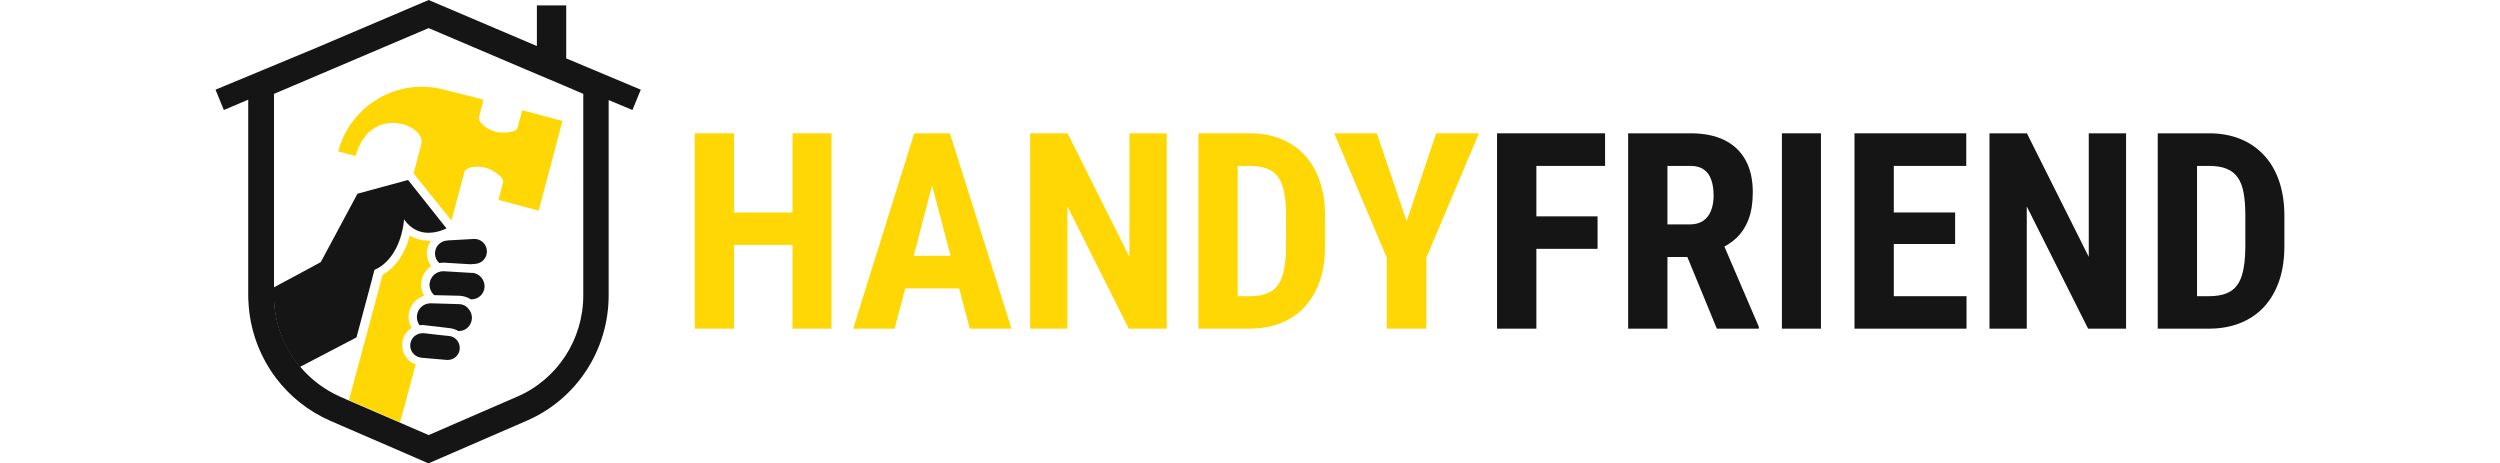 <svg width="232" height="43" viewBox="0 0 384 86" fill="none" xmlns="http://www.w3.org/2000/svg">
<path d="M35.434 66.396C34.772 65.545 34.514 64.472 34.698 63.4C34.882 62.327 35.508 61.402 36.391 60.847C35.986 60.108 35.765 59.294 35.839 58.443C35.986 56.742 37.163 55.373 38.709 54.892C38.267 54.115 38.083 53.228 38.194 52.34C38.341 51.082 39.04 50.047 40.033 49.381C39.518 48.715 39.224 47.901 39.224 47.013C39.224 46.126 39.518 45.349 39.997 44.683C39.849 44.683 39.739 44.683 39.592 44.683C38.304 44.683 37.127 44.35 36.06 43.721C35.839 44.535 35.544 45.423 35.103 46.348C34.109 48.456 32.748 50.01 31.019 51.008L24.763 74.274L34.257 78.38L37.163 67.579C36.464 67.431 35.876 66.988 35.434 66.396Z" fill="#FFD705"/>
<path d="M64.392 22.453L61.081 21.565L56.923 20.455L56.04 23.784C55.672 24.672 53.022 24.746 52.102 24.487C50.226 23.969 48.717 22.711 48.901 21.713L49.748 18.495L42.425 16.645C33.852 14.352 25.021 19.493 22.776 28.112L26.014 28.963C28.627 19.197 39.187 23.118 38.194 26.78L37.311 30.109L36.759 32.181L37.347 32.92L43.713 40.836L43.787 40.947L45.332 35.14L46.031 32.55L46.178 31.959C46.51 30.997 48.349 30.627 50.3 31.182C51.256 31.441 53.501 32.809 53.39 33.771L52.507 37.1L59.977 39.098L64.392 22.453Z" fill="#FFD705"/>
<path d="M48.092 44.35C48.055 44.35 47.981 44.35 47.945 44.35C46.546 44.424 44.78 44.535 43.345 44.609C43.235 44.609 43.088 44.609 42.977 44.646C41.726 44.72 40.733 45.756 40.733 47.05C40.733 47.753 41.027 48.382 41.542 48.826C41.763 48.789 41.984 48.752 42.205 48.752H42.241C42.315 48.752 42.389 48.752 42.462 48.752C43.934 48.826 45.774 48.937 47.319 49.048L48.276 48.974C49.453 48.863 50.373 47.864 50.373 46.68C50.373 45.386 49.343 44.35 48.092 44.35Z" fill="#151515"/>
<path d="M47.613 50.638C47.54 50.638 47.429 50.638 47.356 50.638C45.774 50.527 43.86 50.416 42.388 50.342C42.352 50.342 42.278 50.342 42.241 50.342C42.094 50.342 41.984 50.342 41.873 50.379C41.689 50.416 41.505 50.453 41.321 50.527C40.475 50.86 39.886 51.637 39.739 52.562C39.629 53.413 39.997 54.226 40.585 54.781C40.622 54.781 40.659 54.781 40.659 54.781C42.131 54.818 43.86 54.855 45.295 54.892C46.031 54.929 46.767 55.151 47.393 55.558H47.429C47.466 55.558 47.466 55.558 47.503 55.558C48.754 55.558 49.784 54.633 49.931 53.376C50.042 51.97 49.012 50.712 47.613 50.638Z" fill="#151515"/>
<path d="M45.222 56.446C43.676 56.409 41.763 56.335 40.218 56.298C40.144 56.298 40.07 56.298 40.033 56.298C39.997 56.298 39.997 56.298 39.96 56.298C39.923 56.298 39.923 56.298 39.886 56.298C38.599 56.298 37.495 57.296 37.384 58.628C37.311 59.257 37.531 59.886 37.863 60.366C38.047 60.329 38.267 60.329 38.451 60.329C38.599 60.329 38.746 60.329 38.893 60.366C38.966 60.366 39.077 60.403 39.15 60.403C40.512 60.551 42.205 60.736 43.566 60.921C44.118 60.995 44.633 61.18 45.075 61.439H45.148C46.436 61.439 47.466 60.477 47.577 59.183C47.65 58.406 47.319 57.666 46.804 57.148C46.399 56.705 45.81 56.446 45.222 56.446Z" fill="#151515"/>
<path d="M44.559 62.882C44.228 62.586 43.824 62.401 43.345 62.364C42.72 62.29 42.02 62.216 41.285 62.142C40.365 62.031 39.482 61.92 38.709 61.846H38.672C38.599 61.846 38.525 61.846 38.451 61.846H38.414C38.047 61.846 37.715 61.92 37.384 62.105C36.759 62.401 36.317 62.993 36.17 63.733C35.986 64.805 36.575 65.804 37.531 66.211C37.752 66.285 37.973 66.359 38.23 66.396L42.94 66.803C43.014 66.803 43.051 66.803 43.124 66.803C44.191 66.803 45.111 66.026 45.295 64.99C45.443 64.139 45.111 63.363 44.559 62.882Z" fill="#151515"/>
<path d="M29.032 51.896L29.252 51.008L29.51 50.084C30.356 49.714 31.055 49.233 31.644 48.641C34.735 45.682 34.992 40.725 34.992 40.725C36.354 42.649 38.047 43.203 39.518 43.203C41.358 43.203 42.867 42.39 42.867 42.39L35.765 33.438L35.728 33.401L26.346 35.954L19.538 48.641L18.729 49.085L17.919 49.529L10.818 53.339V54.818C10.818 59.775 12.584 64.472 15.675 68.097L26.162 62.623L29.032 51.896Z" fill="#151515"/>
<path d="M65.091 10.838V0.999H59.646V8.545L39.555 0L18.876 8.803L0 16.645L1.545 20.418L6.071 18.495V19.826V43.314V54.818C6.071 55.188 6.071 55.521 6.108 55.891C6.329 61.254 8.242 66.285 11.37 70.353C13.909 73.646 17.294 76.346 21.268 78.084L23.476 79.046L32.969 83.152L39.518 86L57.769 78.084C67.005 74.09 72.966 64.953 72.966 54.818V43.314V19.826V18.569L77.381 20.418L78.926 16.645L65.091 10.838ZM68.256 19.826V43.314V54.818C68.256 63.03 63.435 70.427 55.929 73.646L39.555 80.748L34.257 78.454L24.763 74.348L23.181 73.646C20.238 72.351 17.699 70.427 15.712 68.06C12.658 64.435 10.855 59.738 10.855 54.781V53.301V43.277V19.826V17.422L39.555 5.215L57.806 12.983L64.466 15.794L68.256 17.422V19.826Z" fill="#151515"/>
<path d="M109.035 39.435V45.461H94.168V39.435H109.035ZM96.235 24.742V61H88.939V24.742H96.235ZM114.314 24.742V61H107.092V24.742H114.314Z" fill="#FFD705"/>
<path d="M133.837 31.217L126.043 61H118.348L129.679 24.742H134.485L133.837 31.217ZM139.988 61L132.144 31.217L131.422 24.742H136.303L147.733 61H139.988ZM140.262 47.478V53.529H123.901V47.478H140.262Z" fill="#FFD705"/>
<path d="M176.545 24.742V61H169.498L158.117 38.314V61H151.194V24.742H158.142L169.622 47.677V24.742H176.545Z" fill="#FFD705"/>
<path d="M191.885 61H185.485L185.535 54.974H191.885C193.645 54.974 195.014 54.658 195.994 54.027C196.973 53.397 197.662 52.4 198.061 51.039C198.476 49.678 198.683 47.893 198.683 45.685V40.032C198.683 38.355 198.575 36.936 198.359 35.774C198.144 34.595 197.778 33.649 197.264 32.935C196.749 32.205 196.06 31.665 195.197 31.316C194.333 30.968 193.263 30.794 191.984 30.794H185.36V24.742H191.984C194.076 24.742 195.977 25.082 197.687 25.763C199.397 26.444 200.866 27.44 202.095 28.752C203.323 30.046 204.27 31.648 204.934 33.558C205.598 35.467 205.93 37.642 205.93 40.082V45.685C205.93 48.142 205.598 50.317 204.934 52.209C204.27 54.102 203.323 55.704 202.095 57.016C200.883 58.31 199.414 59.298 197.687 59.979C195.96 60.66 194.026 61 191.885 61ZM189.718 24.742V61H182.422V24.742H189.718Z" fill="#FFD705"/>
<path d="M215.542 24.742L221.07 41.078L226.549 24.742H234.493L224.731 47.827V61H217.385V47.827L207.623 24.742H215.542Z" fill="#FFD705"/>
<path d="M245.151 24.742V61H237.854V24.742H245.151ZM256.506 40.157V46.183H243.308V40.157H256.506ZM257.901 24.742V30.794H243.308V24.742H257.901Z" fill="#151515"/>
<path d="M262.184 24.742H273.813C276.237 24.742 278.304 25.157 280.014 25.987C281.724 26.817 283.036 28.046 283.949 29.673C284.862 31.3 285.318 33.309 285.318 35.699C285.318 37.658 285.053 39.335 284.521 40.73C283.99 42.107 283.235 43.261 282.255 44.191C281.276 45.104 280.105 45.834 278.744 46.382L276.528 47.702H267.09L267.065 41.651H273.614C274.61 41.651 275.432 41.435 276.08 41.003C276.744 40.555 277.233 39.933 277.549 39.136C277.881 38.322 278.047 37.376 278.047 36.297C278.047 35.151 277.897 34.172 277.599 33.358C277.316 32.528 276.86 31.898 276.229 31.466C275.615 31.018 274.81 30.794 273.813 30.794H269.48V61H262.184V24.742ZM278.645 61L271.996 44.838L279.641 44.813L286.439 60.651V61H278.645Z" fill="#151515"/>
<path d="M297.969 24.742V61H290.722V24.742H297.969Z" fill="#151515"/>
<path d="M324.988 54.974V61H309.225V54.974H324.988ZM311.491 24.742V61H304.194V24.742H311.491ZM322.871 39.435V45.287H309.225V39.435H322.871ZM324.938 24.742V30.794H309.225V24.742H324.938Z" fill="#151515"/>
<path d="M354.597 24.742V61H347.549L336.169 38.314V61H329.246V24.742H336.194L347.674 47.677V24.742H354.597Z" fill="#151515"/>
<path d="M369.937 61H363.537L363.586 54.974H369.937C371.696 54.974 373.066 54.658 374.045 54.027C375.025 53.397 375.714 52.4 376.112 51.039C376.527 49.678 376.735 47.893 376.735 45.685V40.032C376.735 38.355 376.627 36.936 376.411 35.774C376.195 34.595 375.83 33.649 375.315 32.935C374.801 32.205 374.112 31.665 373.249 31.316C372.385 30.968 371.314 30.794 370.036 30.794H363.412V24.742H370.036C372.128 24.742 374.029 25.082 375.739 25.763C377.449 26.444 378.918 27.44 380.146 28.752C381.375 30.046 382.321 31.648 382.985 33.558C383.649 35.467 383.981 37.642 383.981 40.082V45.685C383.981 48.142 383.649 50.317 382.985 52.209C382.321 54.102 381.375 55.704 380.146 57.016C378.935 58.31 377.465 59.298 375.739 59.979C374.012 60.66 372.078 61 369.937 61ZM367.77 24.742V61H360.474V24.742H367.77Z" fill="#151515"/>
</svg>